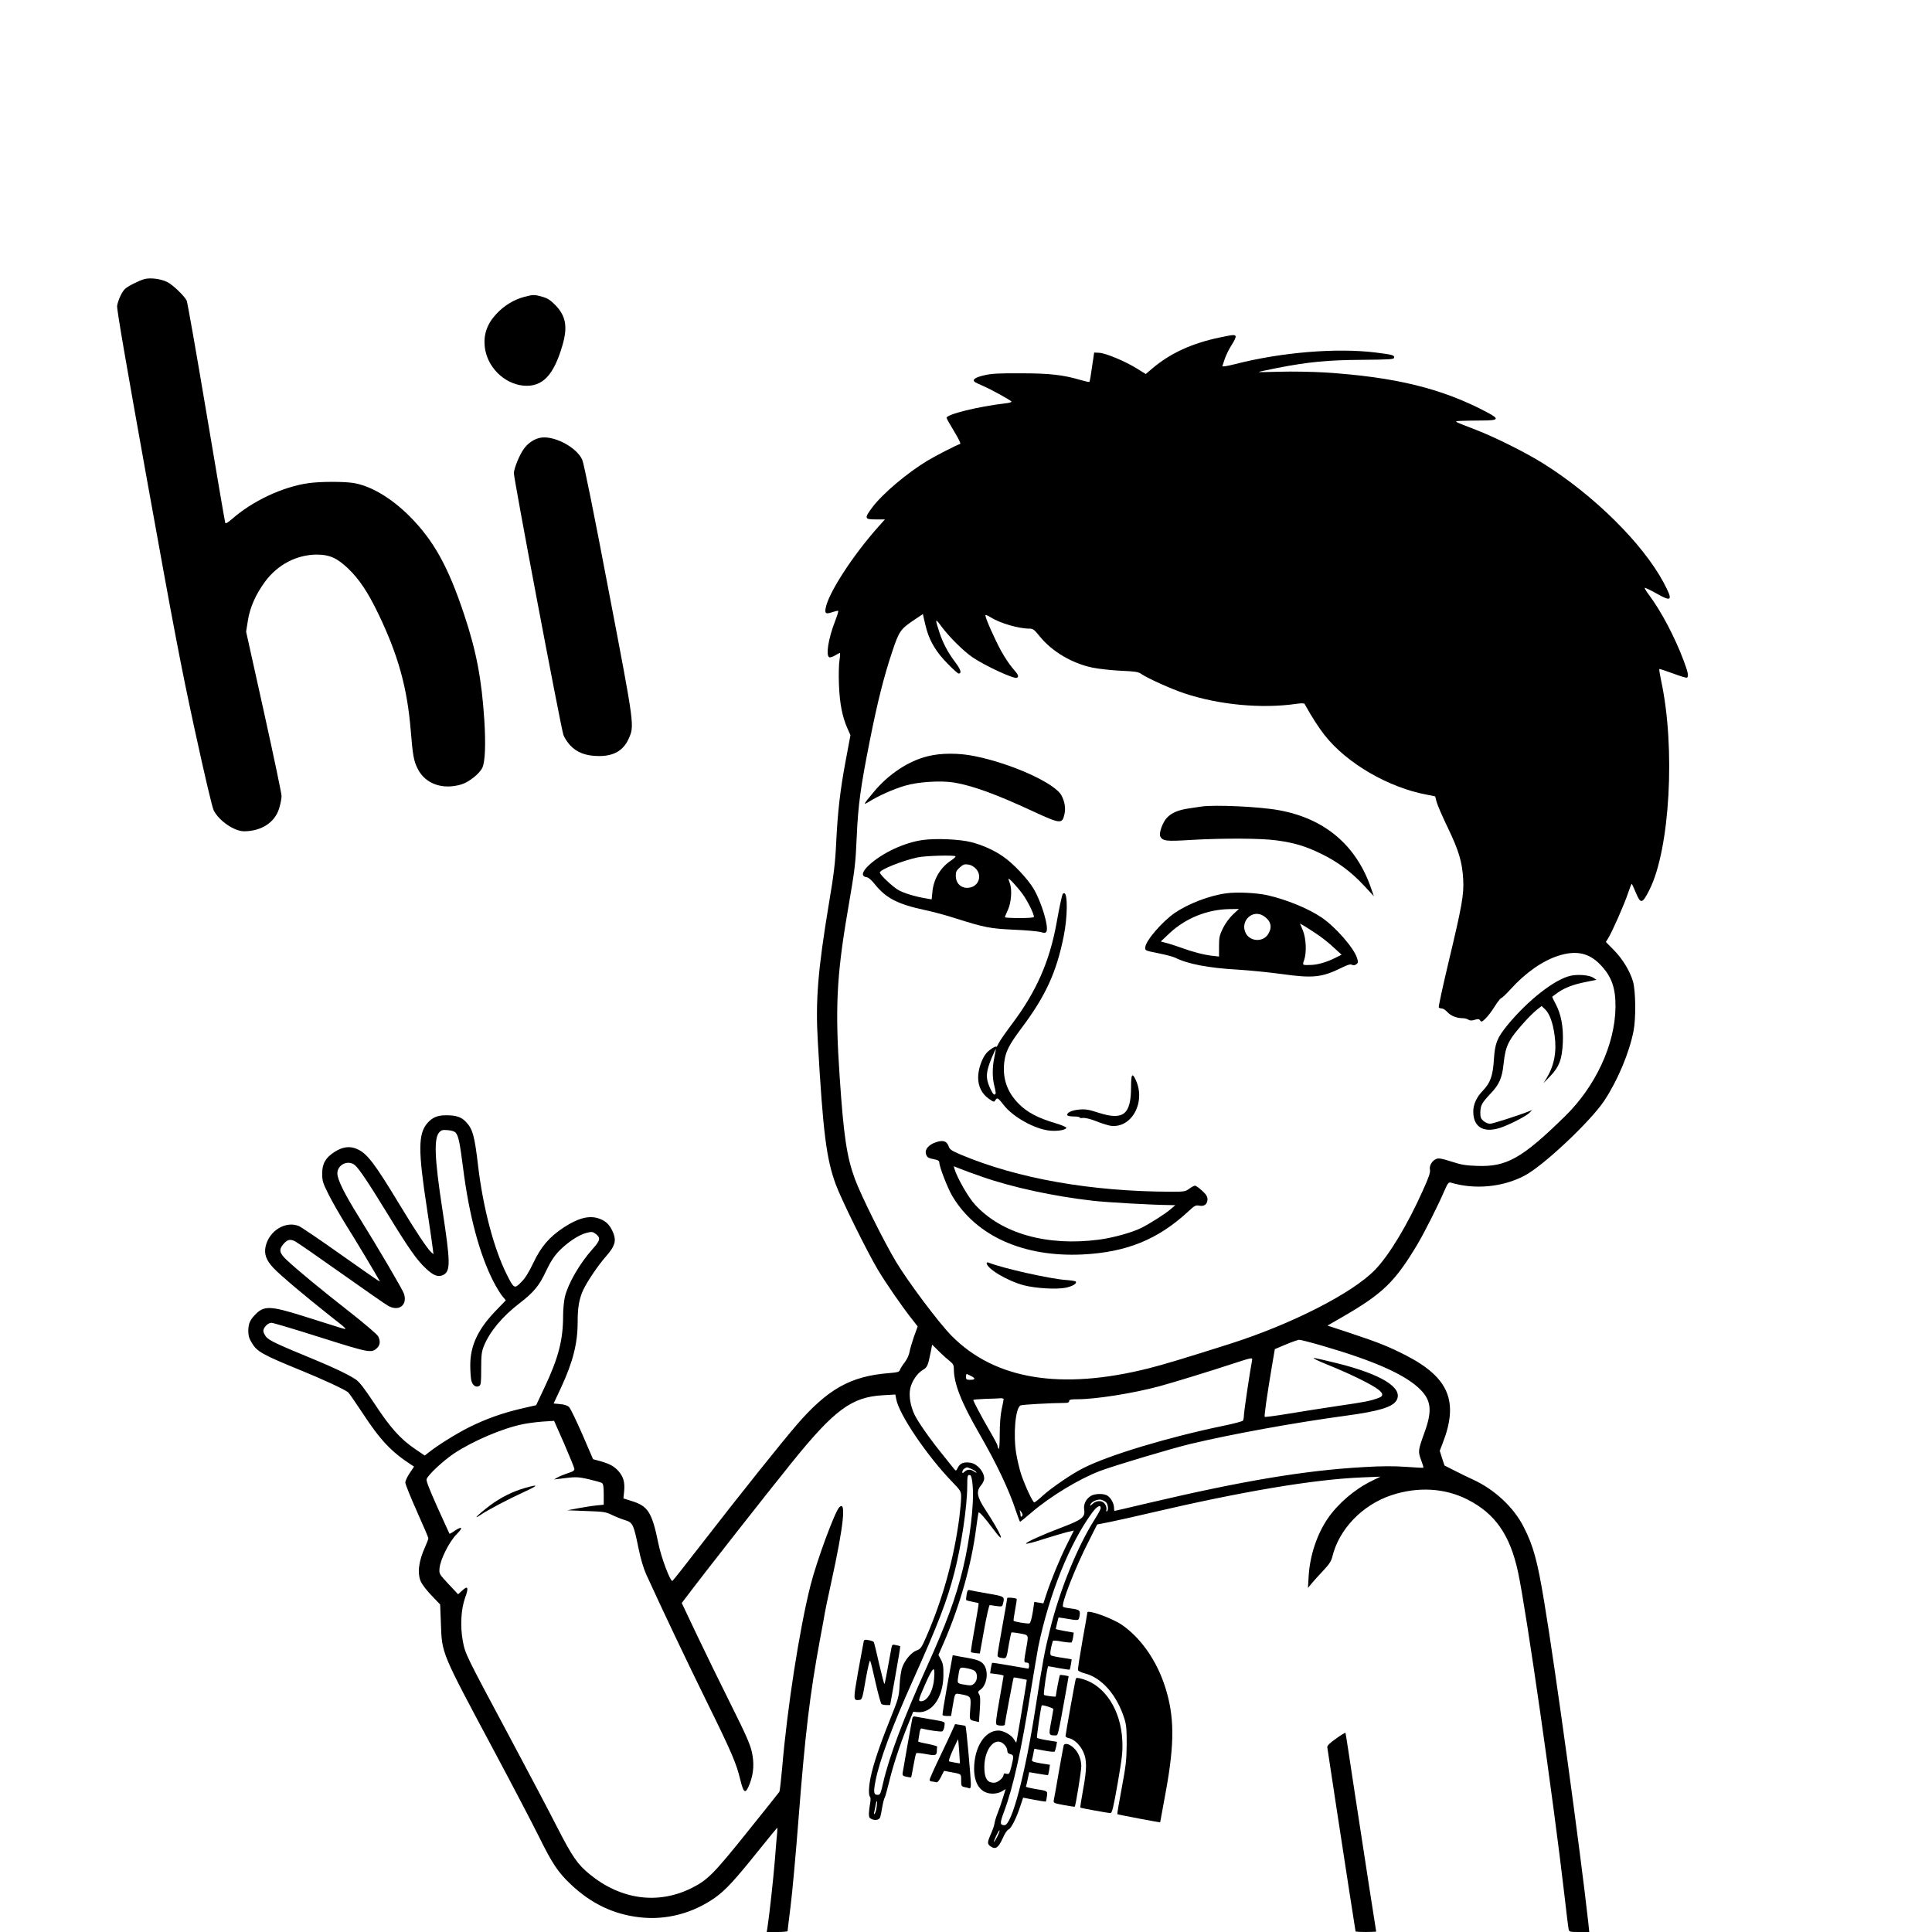 <?xml version="1.0" standalone="no"?>
<!DOCTYPE svg PUBLIC "-//W3C//DTD SVG 20010904//EN"
 "http://www.w3.org/TR/2001/REC-SVG-20010904/DTD/svg10.dtd">
<svg version="1.0" xmlns="http://www.w3.org/2000/svg"
 width="1592pt" height="1592pt" viewBox="0 0 1592 1592"
 preserveAspectRatio="xMidYMid meet">

<g transform="translate(0,1592) scale(0.1,-0.1)"
fill="#000000" stroke="none">
<path d="M1193 13621 c-43 -11 -134 -56 -161 -80 -25 -21 -58 -90 -67 -141 -4
-24 72 -466 250 -1455 214 -1189 277 -1521 390 -2040 84 -386 143 -636 156
-663 44 -86 169 -172 251 -172 142 1 253 73 288 188 11 35 20 81 20 103 0 21
-66 334 -146 696 l-146 658 15 94 c17 106 64 213 141 318 103 140 261 223 428
223 102 0 165 -28 255 -113 93 -89 164 -195 252 -378 163 -340 237 -607 266
-963 16 -198 24 -246 57 -311 62 -124 204 -175 359 -129 64 19 155 92 175 141
22 52 27 193 15 388 -22 340 -66 570 -166 870 -132 397 -251 611 -450 811
-153 153 -325 254 -469 275 -84 12 -269 11 -362 -2 -215 -30 -464 -147 -636
-299 -33 -28 -49 -37 -52 -28 -3 7 -73 418 -156 912 -83 495 -156 909 -162
920 -22 41 -114 129 -160 152 -52 26 -136 37 -185 25z"/>
<path d="M4321 13474 c-87 -23 -167 -72 -231 -141 -75 -80 -106 -167 -96 -267
17 -168 159 -310 322 -324 154 -12 247 85 319 334 44 152 28 240 -59 330 -39
40 -64 56 -105 68 -65 19 -80 19 -150 0z"/>
<path d="M10050 13139 c-229 -48 -408 -130 -557 -257 l-52 -44 -74 46 c-95 59
-257 127 -310 129 l-41 2 -8 -55 c-21 -144 -27 -183 -32 -187 -2 -2 -35 5 -73
16 -140 42 -256 55 -493 55 -183 1 -239 -2 -302 -17 -74 -17 -99 -36 -75 -55
7 -5 37 -19 67 -32 62 -26 227 -117 235 -129 2 -5 -21 -12 -53 -15 -222 -26
-482 -90 -482 -119 0 -6 28 -55 62 -111 36 -59 57 -101 50 -104 -34 -11 -199
-96 -268 -137 -170 -103 -369 -271 -454 -383 -70 -94 -68 -102 26 -102 l76 0
-51 -57 c-214 -239 -418 -554 -438 -677 -7 -43 3 -48 56 -30 24 8 46 13 48 10
3 -3 -9 -41 -26 -85 -56 -145 -78 -285 -47 -297 7 -3 29 4 47 15 19 12 37 21
40 21 3 0 2 -26 -3 -57 -6 -32 -8 -123 -5 -203 6 -156 27 -264 70 -362 l25
-56 -39 -208 c-46 -246 -66 -418 -79 -684 -7 -155 -19 -257 -60 -498 -91 -549
-111 -799 -91 -1135 43 -750 70 -965 148 -1177 44 -121 261 -560 348 -705 66
-110 201 -306 284 -410 l43 -55 -30 -82 c-16 -46 -33 -103 -37 -127 -4 -25
-21 -62 -40 -87 -19 -24 -36 -52 -40 -63 -5 -16 -19 -20 -93 -26 -313 -25
-502 -131 -757 -426 -124 -144 -468 -574 -770 -964 -136 -176 -250 -321 -254
-322 -17 -7 -93 193 -116 309 -52 255 -85 308 -219 349 l-69 22 6 59 c7 74 -6
119 -45 164 -37 42 -74 62 -152 84 l-59 16 -88 204 c-49 112 -98 213 -109 225
-13 13 -39 22 -74 25 l-54 5 63 135 c96 207 135 361 135 535 0 122 12 190 45
264 34 72 121 201 189 279 71 80 85 125 62 186 -24 62 -52 95 -100 117 -87 40
-182 19 -313 -67 -117 -78 -184 -155 -249 -292 -37 -78 -68 -127 -100 -158
-55 -56 -59 -54 -119 66 -105 210 -194 547 -235 890 -29 251 -45 309 -103 368
-36 38 -80 52 -160 52 -72 0 -113 -17 -154 -63 -78 -89 -79 -224 -3 -717 21
-140 42 -280 45 -310 l7 -55 -21 19 c-31 28 -124 168 -256 386 -210 347 -270
426 -353 462 -59 26 -119 19 -185 -24 -74 -47 -102 -96 -102 -178 0 -61 5 -77
52 -171 28 -57 94 -171 145 -254 73 -115 230 -378 276 -459 8 -14 -2 -7 -326
221 -166 118 -319 221 -339 230 -109 45 -245 -38 -274 -167 -14 -63 4 -114 64
-178 57 -60 261 -232 457 -387 167 -131 164 -127 79 -101 -41 13 -171 54 -289
91 -276 87 -327 88 -401 8 -40 -42 -52 -72 -53 -128 0 -38 6 -62 27 -97 43
-75 88 -100 404 -229 184 -75 363 -158 392 -182 8 -7 60 -82 116 -167 148
-226 238 -322 404 -430 l23 -15 -36 -54 c-20 -29 -36 -64 -36 -77 0 -14 43
-120 95 -237 52 -116 95 -216 95 -223 0 -6 -12 -37 -26 -69 -55 -120 -67 -220
-35 -290 10 -22 49 -73 88 -113 l70 -73 6 -152 c9 -258 -2 -230 445 -1067 151
-283 316 -599 367 -702 106 -214 153 -285 256 -383 169 -161 356 -250 572
-274 218 -25 439 34 622 164 83 59 164 147 349 378 87 108 160 197 161 197 1
0 1 -19 -1 -42 -3 -24 -11 -126 -19 -228 -14 -168 -46 -458 -61 -553 l-6 -37
86 0 c47 0 86 3 86 8 0 4 11 97 25 207 14 110 43 432 65 715 55 707 93 1025
176 1475 20 105 38 206 41 225 3 19 27 135 54 257 102 466 124 676 64 612 -38
-42 -184 -438 -236 -642 -91 -360 -192 -1008 -234 -1507 -9 -101 -19 -189 -23
-195 -3 -5 -122 -155 -264 -331 -279 -348 -328 -397 -463 -464 -276 -135 -579
-94 -836 116 -100 82 -142 142 -269 390 -64 126 -241 461 -392 744 -364 681
-363 679 -384 786 -23 124 -15 265 19 359 31 84 23 104 -25 58 l-33 -30 -79
84 c-78 84 -78 85 -74 131 7 73 80 218 141 280 56 56 47 70 -18 27 -20 -15
-39 -25 -41 -23 -1 2 -46 99 -99 217 -63 140 -94 219 -90 232 11 35 138 153
226 212 156 103 396 206 565 241 38 8 112 18 165 22 l95 6 83 -188 c45 -104
83 -197 84 -207 2 -14 -11 -23 -53 -36 -30 -10 -68 -25 -85 -35 l-30 -17 40 5
c140 18 153 18 246 -3 52 -12 101 -26 109 -31 11 -7 15 -29 15 -94 l0 -85 -60
-6 c-33 -3 -100 -14 -150 -23 l-90 -17 156 -6 c143 -5 160 -7 211 -32 31 -15
79 -34 108 -43 64 -19 71 -34 111 -229 19 -92 41 -167 65 -220 132 -290 339
-725 504 -1060 200 -406 238 -496 270 -629 29 -118 44 -124 80 -29 31 83 36
166 15 259 -14 62 -51 146 -170 384 -84 168 -210 426 -280 573 l-127 268 28
37 c158 210 662 852 884 1127 346 428 489 534 746 548 l102 6 7 -37 c23 -126
248 -460 457 -678 76 -79 78 -82 78 -132 0 -28 -7 -104 -15 -169 -45 -340
-138 -675 -275 -987 -36 -82 -44 -94 -75 -105 -44 -15 -99 -80 -120 -140 -10
-25 -19 -91 -22 -146 -5 -96 -8 -108 -83 -295 -86 -215 -133 -358 -155 -462
-17 -79 -19 -150 -6 -164 6 -5 6 -27 1 -54 -5 -25 -9 -62 -10 -83 0 -32 4 -39
26 -48 32 -12 61 -4 68 19 3 9 10 46 16 81 6 35 15 71 21 80 5 9 20 65 35 125
31 130 87 303 152 464 l47 117 33 -3 c121 -12 214 118 216 303 1 74 -3 97 -20
129 l-21 39 44 101 c133 305 229 646 267 945 9 69 18 126 20 128 6 7 53 -46
119 -135 112 -151 71 -47 -62 156 -71 108 -79 153 -36 204 14 16 25 41 25 54
0 57 -56 121 -113 131 -54 8 -85 -3 -103 -39 -16 -31 -16 -31 -33 -11 -9 12
-50 63 -92 115 -104 128 -203 269 -233 331 -35 74 -48 157 -35 217 13 59 57
124 104 152 36 21 42 34 65 150 l11 58 57 -56 c31 -31 72 -67 90 -81 26 -21
32 -32 32 -62 0 -120 59 -272 205 -526 149 -259 249 -469 309 -652 15 -46 30
-83 32 -83 2 0 44 34 92 75 154 133 396 280 569 345 117 44 583 183 739 221
340 81 858 176 1289 234 272 37 383 71 414 128 54 101 -124 212 -488 303 -96
24 -184 44 -195 44 -12 -1 38 -25 110 -54 167 -67 324 -143 397 -189 64 -41
74 -68 30 -85 -69 -26 -110 -34 -337 -67 -132 -20 -321 -49 -420 -66 -98 -16
-181 -27 -184 -24 -6 6 19 180 61 429 l22 129 90 38 c50 21 99 38 111 39 11 0
97 -22 190 -49 413 -120 663 -229 790 -344 108 -98 120 -184 53 -369 -54 -149
-55 -158 -29 -228 13 -34 21 -62 19 -64 -2 -2 -67 1 -144 7 -101 7 -197 7
-345 -2 -485 -27 -993 -112 -1776 -296 -151 -36 -277 -65 -279 -65 -3 0 -5 11
-5 25 0 34 -24 80 -52 99 -29 21 -103 20 -138 0 -41 -25 -63 -69 -56 -113 10
-62 -18 -84 -179 -145 -171 -65 -306 -126 -300 -136 3 -4 67 12 142 37 76 24
164 50 195 58 l57 13 -58 -116 c-59 -119 -130 -291 -171 -416 l-22 -68 -38 6
-37 6 -13 -86 c-9 -54 -19 -88 -27 -91 -13 -5 -122 13 -130 21 -3 2 3 43 12
91 9 48 15 88 13 90 -10 8 -78 14 -78 7 0 -6 -18 -109 -40 -231 -22 -121 -40
-229 -40 -240 0 -14 9 -20 35 -23 40 -5 38 -10 59 116 9 49 18 91 20 94 3 2
35 -1 71 -8 75 -14 72 -7 50 -130 -19 -108 -19 -110 5 -110 15 0 20 -7 20 -25
0 -14 -3 -25 -7 -25 -3 0 -71 12 -151 26 -79 14 -145 24 -147 22 -1 -2 -6 -22
-10 -45 l-6 -41 55 -7 c31 -4 56 -10 56 -14 0 -3 -16 -94 -35 -201 -27 -150
-32 -196 -22 -202 16 -10 67 -10 67 0 0 17 69 384 73 388 2 3 28 -1 56 -7 l52
-11 -5 -36 c-18 -116 -79 -477 -81 -480 -2 -2 -11 11 -21 28 -21 34 -86 70
-127 70 -111 0 -198 -135 -200 -311 -1 -131 56 -209 154 -209 26 0 57 8 75 19
l31 19 -22 -71 c-12 -40 -32 -97 -44 -127 -12 -30 -24 -69 -26 -86 -2 -16 -16
-56 -30 -87 -31 -71 -31 -82 0 -103 39 -26 62 -10 97 67 17 39 38 71 49 74 21
7 66 96 98 196 l22 66 92 -18 c51 -9 94 -16 95 -14 2 2 6 21 9 43 6 46 9 44
-105 62 -39 7 -70 15 -68 18 2 4 9 32 15 63 l12 56 76 -13 c42 -8 78 -12 79
-11 2 2 6 21 10 44 l6 41 -76 12 c-62 11 -76 16 -72 29 3 9 8 33 12 54 3 20 7
37 8 37 0 0 37 -7 80 -15 44 -9 83 -12 87 -8 3 5 9 24 13 44 l6 36 -80 13
c-44 7 -82 16 -85 20 -4 6 33 259 39 267 5 7 96 -21 96 -30 -1 -7 -9 -56 -19
-109 -20 -105 -19 -108 34 -108 25 0 20 -19 89 362 l22 126 -34 7 c-19 3 -36
4 -38 2 -4 -3 -34 -161 -34 -176 0 -6 -90 6 -97 13 -7 7 27 236 35 236 3 0 43
-7 90 -16 46 -8 85 -14 87 -12 1 2 6 22 10 44 l6 41 -79 13 c-43 6 -84 15 -91
19 -11 7 -6 49 14 117 2 8 24 7 76 -3 40 -7 76 -10 80 -6 3 5 9 24 12 44 l5
36 -74 13 c-41 7 -74 15 -74 17 0 2 5 25 11 50 l12 45 41 -6 c131 -22 124 -23
132 19 8 45 0 52 -72 61 -28 3 -56 9 -63 13 -22 14 99 325 216 552 l64 127
107 21 c59 12 202 44 317 71 772 181 1363 280 1760 296 l150 6 -75 -37 c-137
-67 -276 -186 -359 -308 -89 -130 -147 -306 -157 -472 l-6 -100 33 40 c18 22
61 69 95 105 47 50 64 76 73 113 55 227 247 426 486 506 218 72 438 60 625
-34 230 -116 353 -292 419 -599 66 -302 292 -1880 381 -2651 17 -148 33 -280
36 -292 4 -22 9 -23 87 -23 l83 0 -8 78 c-66 593 -272 2097 -364 2647 -55 332
-88 455 -167 610 -81 162 -239 310 -417 392 -41 19 -112 53 -156 76 l-81 41
-20 61 -19 60 23 60 c135 344 54 542 -297 724 -144 74 -226 107 -463 186
l-188 62 118 68 c340 196 439 292 628 610 54 92 166 313 215 428 30 68 37 77
55 72 197 -59 426 -38 607 57 154 80 542 445 657 617 111 168 206 393 242 576
20 102 18 324 -4 405 -25 88 -87 190 -162 265 l-62 63 19 31 c31 49 133 279
163 370 15 45 29 80 31 78 3 -2 18 -35 34 -73 40 -96 53 -93 113 26 168 337
214 1167 96 1718 -11 52 -18 96 -16 99 3 2 53 -14 112 -36 59 -22 111 -38 116
-35 16 10 9 44 -27 140 -72 192 -184 406 -286 542 -22 30 -38 56 -35 58 3 3
46 -18 96 -46 130 -73 139 -60 60 89 -172 322 -573 719 -991 981 -143 90 -397
217 -558 279 -191 74 -184 69 -120 73 30 1 107 3 170 3 141 0 149 12 45 67
-370 197 -759 292 -1340 329 -104 6 -270 9 -368 6 -98 -3 -177 -4 -175 -2 2 2
73 17 158 34 255 49 408 64 695 66 225 2 260 4 263 17 4 21 -12 26 -151 43
-321 40 -775 3 -1158 -95 -68 -17 -109 -24 -106 -16 2 6 12 34 21 63 10 28 34
78 55 110 21 32 36 64 33 71 -5 16 -17 15 -132 -9z m-2414 -2409 c29 -101 84
-190 171 -277 44 -46 86 -83 92 -83 28 0 18 33 -29 95 -58 77 -100 156 -128
241 -39 118 -37 124 14 54 63 -86 185 -207 259 -257 107 -72 344 -181 365
-168 18 11 11 26 -34 77 -25 28 -68 93 -97 145 -51 94 -128 266 -129 291 0 8
15 3 40 -13 79 -50 233 -95 324 -95 28 0 40 -9 83 -63 100 -124 264 -222 434
-258 52 -11 157 -22 234 -26 115 -5 145 -9 167 -25 51 -36 253 -127 360 -162
284 -94 633 -127 918 -86 41 6 66 6 70 0 60 -109 115 -194 166 -259 183 -232
528 -432 845 -490 l65 -13 12 -46 c7 -26 48 -121 92 -212 91 -189 119 -283
127 -425 7 -126 -9 -217 -123 -693 -46 -195 -82 -358 -78 -363 3 -5 14 -9 25
-9 10 0 31 -13 46 -30 27 -30 76 -50 126 -50 15 0 36 -5 46 -12 14 -9 29 -9
54 -1 28 8 36 7 44 -6 10 -14 15 -12 44 16 19 18 52 62 74 97 22 36 47 68 55
71 9 3 43 36 77 73 121 135 265 236 396 277 145 46 251 23 344 -74 93 -96 127
-193 125 -351 -4 -307 -164 -653 -419 -901 -352 -345 -480 -416 -723 -406 -94
3 -133 10 -211 36 -76 24 -103 29 -122 22 -36 -14 -61 -55 -54 -90 5 -21 -10
-64 -59 -172 -125 -280 -278 -534 -393 -652 -185 -192 -690 -450 -1201 -612
-359 -114 -544 -170 -664 -200 -724 -182 -1267 -93 -1624 267 -108 110 -357
442 -461 615 -100 168 -286 542 -336 677 -67 182 -93 351 -126 844 -38 556
-26 825 65 1357 63 368 65 386 76 627 11 254 32 405 106 778 65 327 116 530
186 740 58 173 67 185 187 266 l66 44 8 -37 c4 -21 15 -63 23 -93z m-3879
-4146 c22 -30 32 -80 59 -289 49 -389 136 -713 250 -935 24 -47 57 -101 73
-120 l29 -35 -87 -90 c-144 -151 -206 -284 -206 -445 0 -47 4 -102 8 -122 9
-43 38 -64 65 -49 15 8 17 27 17 143 0 113 4 141 22 186 48 119 153 245 293
352 117 90 164 146 219 265 37 78 65 121 106 165 70 72 164 135 228 151 44 11
51 10 75 -8 43 -32 39 -54 -24 -124 -106 -119 -200 -279 -229 -394 -8 -34 -15
-103 -15 -161 0 -195 -40 -348 -152 -584 l-70 -149 -117 -27 c-160 -37 -295
-85 -436 -155 -107 -54 -260 -149 -337 -211 l-28 -22 -84 57 c-118 81 -202
175 -331 372 -82 124 -123 177 -152 197 -63 42 -189 102 -350 168 -299 123
-364 154 -389 183 -13 16 -24 38 -24 50 0 28 38 67 67 67 12 0 195 -54 405
-121 405 -128 419 -130 465 -87 26 25 29 57 9 97 -8 15 -115 107 -238 203
-236 185 -429 344 -515 425 -61 57 -67 85 -28 131 32 38 57 44 97 23 18 -9
191 -129 383 -265 193 -137 366 -257 385 -267 88 -48 159 7 129 100 -12 36
-208 370 -379 645 -115 185 -170 298 -170 347 0 71 86 113 142 70 35 -28 110
-140 275 -409 171 -280 239 -377 315 -447 60 -56 98 -70 138 -52 64 31 63 98
-5 543 -65 425 -71 588 -23 636 17 17 29 19 71 15 33 -3 55 -11 64 -23z m6559
-1881 c-15 -74 -66 -418 -66 -446 0 -18 -4 -37 -8 -43 -4 -6 -77 -26 -162 -43
-457 -95 -938 -240 -1151 -347 -93 -46 -263 -162 -336 -228 -33 -31 -65 -56
-70 -56 -13 0 -75 134 -107 227 -14 40 -32 118 -42 174 -26 159 -7 376 35 398
13 7 248 20 374 21 17 0 27 5 27 15 0 12 14 15 68 15 150 0 455 48 672 106
107 29 419 124 615 189 161 52 158 52 151 18z m-2313 -122 c37 -19 34 -31 -8
-31 -31 0 -35 3 -35 26 0 14 3 24 8 22 4 -2 19 -10 35 -17z m267 -190 c0 -5
-7 -43 -16 -83 -10 -47 -16 -121 -16 -207 0 -81 -4 -128 -9 -120 -5 8 -9 19
-9 26 0 7 -31 65 -69 130 -65 112 -131 237 -131 247 0 3 44 7 98 9 53 1 109 4
125 5 15 1 27 -2 27 -7z m-266 -575 c19 -8 37 -20 41 -27 5 -7 -2 -5 -16 4
-30 21 -57 22 -81 0 -16 -15 -18 -15 -18 0 0 9 8 21 18 26 22 13 17 13 56 -3z
m11 -141 c13 -148 -23 -444 -81 -684 -58 -239 -138 -455 -299 -811 -189 -417
-307 -733 -357 -947 -21 -94 -25 -103 -46 -103 -33 0 -36 21 -17 118 33 167
136 444 308 827 207 461 282 656 342 890 57 221 105 544 105 706 0 89 3 101
25 93 9 -4 16 -35 20 -89z m1098 -133 c18 -16 23 -67 8 -76 -5 -4 -7 3 -4 14
3 11 -2 31 -11 45 -21 33 -70 34 -103 3 -20 -19 -23 -20 -17 -4 9 23 60 45 88
38 12 -3 29 -12 39 -20z m-43 -49 c0 -9 -22 -50 -49 -92 -142 -223 -291 -588
-370 -914 -43 -172 -60 -265 -117 -632 -86 -557 -197 -976 -257 -975 -39 1
-39 16 -3 113 75 200 143 507 221 999 25 152 52 311 60 355 89 433 258 855
446 1110 39 52 69 68 69 36z m-649 -66 c-8 -8 -11 -7 -11 5 0 9 -3 25 -6 35
-5 13 -1 11 11 -5 13 -18 14 -27 6 -35z m-724 -1341 c-9 -108 -62 -193 -115
-184 -16 3 -11 19 42 140 66 149 83 160 73 44z m578 -541 c14 -13 25 -35 25
-48 0 -18 7 -27 25 -31 29 -8 30 -16 9 -102 -16 -61 -18 -65 -40 -60 -17 5
-24 2 -24 -7 0 -26 -48 -67 -78 -67 -53 0 -75 29 -80 102 -11 166 86 291 163
213z m-1051 -512 c-3 -27 -11 -52 -16 -58 -7 -7 -8 -3 -5 10 3 11 8 37 12 58
9 54 17 45 9 -10z m992 -250 c-14 -26 -25 -45 -26 -41 -1 14 41 101 46 95 3
-3 -6 -27 -20 -54z"/>
<path d="M7647 9689 c-161 -39 -327 -149 -449 -297 -85 -102 -89 -110 -37 -78
78 49 202 104 294 131 108 33 301 45 411 26 151 -26 344 -96 645 -236 227
-105 242 -106 260 -25 11 49 4 100 -23 153 -50 101 -408 264 -715 326 -130 27
-278 27 -386 0z"/>
<path d="M9900 9274 c-14 -2 -59 -9 -100 -15 -91 -13 -145 -36 -184 -77 -37
-39 -68 -129 -55 -155 21 -38 49 -41 256 -28 268 15 574 14 703 -4 146 -20
237 -47 366 -110 138 -67 248 -149 354 -263 l81 -87 -21 60 c-122 359 -382
580 -763 649 -157 29 -525 46 -637 30z"/>
<path d="M7610 8999 c-153 -19 -342 -107 -452 -210 -56 -53 -63 -91 -18 -97
16 -2 41 -23 70 -60 93 -115 190 -164 420 -213 58 -12 166 -41 240 -65 242
-77 289 -86 485 -95 99 -4 197 -13 219 -19 31 -9 41 -9 48 2 23 34 -38 241
-104 353 -49 83 -170 211 -252 267 -76 53 -171 95 -265 119 -90 23 -282 32
-391 18z m263 -135 c4 -4 -14 -20 -38 -36 -86 -57 -143 -153 -152 -259 l-6
-60 -41 7 c-89 14 -192 45 -235 71 -47 27 -151 126 -151 143 0 24 183 97 311
125 65 14 300 20 312 9z m170 -104 c46 -51 27 -128 -37 -150 -69 -22 -128 18
-130 90 -1 36 4 46 33 72 28 25 39 29 70 24 23 -3 46 -17 64 -36z m384 -208
c41 -57 92 -160 93 -187 0 -7 -45 -10 -120 -10 -66 0 -120 3 -120 7 1 4 12 32
26 62 27 60 35 167 15 219 -6 16 -11 31 -11 35 0 13 74 -67 117 -126z"/>
<path d="M10105 8559 c-137 -18 -310 -84 -424 -161 -105 -73 -240 -229 -244
-284 -2 -27 -1 -27 108 -49 61 -12 124 -29 140 -37 99 -51 276 -85 515 -98 96
-6 258 -22 360 -36 258 -36 331 -29 494 51 50 25 73 32 86 25 12 -6 23 -5 36
4 16 12 17 18 6 52 -25 82 -178 257 -292 334 -109 74 -293 149 -450 184 -87
19 -248 27 -335 15z m54 -175 c-29 -28 -62 -73 -82 -113 -28 -58 -32 -75 -32
-149 l0 -84 -55 6 c-74 9 -159 31 -255 66 -44 16 -100 34 -125 40 l-45 12 72
68 c134 125 311 196 495 199 l77 1 -50 -46z m254 -12 c60 -40 73 -91 37 -149
-42 -69 -151 -63 -186 10 -47 99 59 198 149 139z m438 -149 c37 -24 98 -72
135 -107 l69 -63 -50 -25 c-69 -35 -141 -56 -195 -59 -81 -3 -79 -4 -64 39 22
62 17 178 -10 245 l-24 57 37 -21 c20 -12 66 -42 102 -66z"/>
<path d="M8757 8553 c-7 -13 -26 -100 -52 -245 -57 -312 -167 -561 -364 -823
-50 -66 -100 -138 -111 -160 -11 -22 -20 -37 -20 -32 0 14 -57 -22 -83 -52
-37 -45 -67 -133 -67 -199 0 -74 30 -135 88 -176 40 -28 44 -29 53 -13 15 26
23 22 69 -38 77 -100 261 -202 385 -212 63 -5 126 6 132 23 2 6 -38 23 -88 38
-146 43 -235 90 -304 160 -95 95 -135 208 -120 341 10 88 39 145 143 284 197
263 287 457 347 756 32 157 34 355 4 355 -4 0 -10 -3 -12 -7z m-563 -1343
c-18 -84 -18 -172 0 -240 8 -30 12 -58 10 -62 -11 -18 -23 -5 -49 53 -34 77
-31 126 15 238 19 44 35 80 36 78 1 -1 -4 -31 -12 -67z"/>
<path d="M12944 7880 c-130 -27 -354 -202 -523 -408 -85 -105 -102 -147 -111
-281 -8 -134 -29 -193 -89 -256 -54 -56 -81 -114 -81 -175 0 -136 96 -184 248
-124 89 35 192 91 217 116 l20 21 -20 -8 c-90 -36 -305 -105 -327 -105 -15 0
-39 10 -54 23 -22 19 -26 31 -26 70 2 60 12 78 83 154 73 76 97 130 109 249
16 149 39 195 173 344 32 36 77 80 99 98 l41 32 29 -27 c36 -35 64 -110 78
-214 19 -133 -3 -248 -64 -350 l-27 -44 55 57 c75 78 98 141 104 280 5 127
-14 230 -59 315 -16 30 -29 57 -29 59 0 1 21 17 47 35 60 42 128 67 233 88
l85 17 -27 18 c-32 21 -124 29 -184 16z"/>
<path d="M9320 6962 c0 -226 -64 -276 -265 -212 -83 27 -110 32 -163 27 -61
-5 -108 -28 -96 -48 3 -5 28 -9 55 -9 28 0 48 -4 45 -8 -2 -4 10 -6 27 -4 20
2 62 -8 110 -27 42 -17 94 -33 115 -37 172 -27 295 187 213 372 -31 69 -41 56
-41 -54z"/>
<path d="M7719 6510 c-68 -20 -105 -66 -86 -107 10 -23 17 -26 75 -38 21 -4
32 -12 32 -23 0 -36 69 -214 108 -279 197 -329 586 -503 1072 -480 363 18 621
123 870 353 54 50 62 55 93 49 41 -8 67 13 67 54 0 21 -12 40 -45 70 -24 22
-51 41 -58 41 -7 0 -28 -11 -47 -25 -31 -23 -42 -25 -144 -25 -662 1 -1267
107 -1740 306 -73 31 -90 42 -98 66 -15 44 -44 55 -99 38z m371 -286 c254 -89
594 -162 920 -199 116 -13 488 -34 630 -35 l45 -1 -40 -34 c-41 -36 -170 -118
-240 -153 -76 -38 -234 -82 -350 -97 -428 -56 -803 50 -1021 289 -54 58 -146
218 -169 294 l-6 22 53 -21 c29 -12 109 -41 178 -65z"/>
<path d="M8130 5512 c0 -45 172 -148 307 -183 100 -26 269 -35 345 -20 56 12
93 34 83 50 -2 5 -41 11 -85 14 -133 10 -515 96 -632 142 -10 4 -18 3 -18 -3z"/>
<path d="M4444 12311 c-52 -13 -101 -49 -133 -98 -33 -49 -70 -140 -77 -188
-5 -27 382 -2070 408 -2159 7 -21 31 -60 55 -86 55 -61 132 -90 240 -90 120 0
198 45 241 138 51 113 55 88 -163 1227 -120 633 -204 1048 -217 1076 -47 107
-245 208 -354 180z"/>
<path d="M4326 3659 c-104 -30 -202 -79 -291 -146 -95 -72 -147 -125 -75 -76
63 43 220 125 358 189 122 56 125 66 8 33z"/>
<path d="M7965 2780 c-4 -23 -5 -43 -3 -46 3 -2 26 -8 52 -13 26 -5 48 -10 50
-12 2 -2 -13 -93 -32 -201 -20 -109 -34 -199 -31 -202 2 -2 20 -6 38 -8 l35
-3 36 200 c20 110 40 199 46 199 5 -1 30 -5 55 -8 43 -6 47 -5 53 16 16 63 17
63 -124 87 -72 13 -139 25 -149 28 -16 4 -20 -3 -26 -37z"/>
<path d="M8960 2633 c0 -4 -18 -110 -41 -236 -22 -125 -39 -233 -36 -240 3 -7
28 -19 56 -26 141 -36 266 -180 327 -376 15 -48 19 -89 18 -210 -1 -130 -7
-178 -41 -360 -22 -115 -38 -212 -36 -214 3 -4 353 -70 353 -67 0 1 21 114 46
251 74 401 72 626 -6 867 -70 218 -203 406 -360 512 -82 54 -280 125 -280 99z"/>
<path d="M7116 2389 c-3 -13 -23 -123 -45 -244 -41 -233 -41 -238 9 -233 24 3
26 8 54 172 20 110 33 162 37 150 5 -10 25 -93 45 -184 21 -91 42 -168 48
-172 6 -4 25 -8 41 -8 l30 0 43 241 c24 133 42 242 40 244 -2 1 -17 6 -35 9
-30 7 -32 5 -38 -26 -39 -215 -53 -290 -57 -294 -3 -2 -22 73 -44 166 -21 94
-41 175 -44 180 -3 4 -22 11 -42 15 -33 6 -38 5 -42 -16z"/>
<path d="M7850 2279 c-1 -2 -20 -112 -44 -244 -24 -132 -42 -243 -39 -247 2
-5 19 -8 37 -8 l33 0 12 73 c22 125 15 115 74 105 78 -15 80 -18 72 -120 -7
-94 -9 -90 46 -102 l26 -6 7 104 c5 78 4 110 -6 125 -11 18 -10 23 10 37 50
35 69 133 37 194 -20 38 -53 54 -145 69 -41 7 -85 15 -97 18 -13 3 -23 4 -23
2z m178 -125 c29 -19 30 -76 1 -105 -17 -17 -28 -19 -62 -14 -80 12 -80 12
-72 63 12 85 11 85 63 77 26 -4 57 -13 70 -21z"/>
<path d="M8865 2087 c-6 -16 -85 -459 -85 -473 0 -6 13 -14 29 -17 42 -9 91
-55 117 -112 31 -66 31 -139 -2 -317 -14 -77 -24 -141 -22 -143 4 -4 229 -45
248 -45 14 0 24 44 60 246 37 217 42 258 38 352 -12 250 -142 453 -326 506
-40 12 -54 12 -57 3z"/>
<path d="M7516 1752 c-9 -43 -74 -415 -78 -441 -3 -21 2 -26 32 -32 19 -4 36
-6 38 -5 1 2 10 45 19 97 9 52 19 97 23 102 3 4 40 1 81 -7 79 -15 89 -12 89
32 0 12 1 25 3 29 1 4 -34 14 -78 23 -44 8 -79 17 -79 20 1 3 5 29 9 58 6 42
10 52 23 48 49 -13 154 -28 166 -23 7 3 16 22 18 42 5 41 15 36 -127 60 -49 9
-100 18 -112 20 -17 4 -23 -1 -27 -23z"/>
<path d="M7846 1659 c-13 -30 -60 -130 -105 -223 -45 -93 -81 -175 -81 -182 0
-8 9 -14 19 -14 11 0 26 -3 35 -6 10 -4 22 9 40 44 l25 50 48 -9 c98 -18 93
-14 93 -69 0 -46 2 -50 28 -56 15 -3 33 -7 40 -10 8 -2 12 9 12 34 0 56 -38
474 -44 479 -2 3 -23 7 -45 10 l-41 6 -24 -54z m58 -172 l6 -98 -37 6 c-21 4
-43 8 -50 10 -8 3 1 33 29 95 23 49 42 89 43 88 1 -2 5 -47 9 -101z"/>
<path d="M11010 1594 c-52 -36 -74 -58 -73 -71 7 -51 131 -863 178 -1166 30
-191 55 -350 55 -352 0 -3 38 -5 85 -5 47 0 85 2 85 4 0 2 -25 163 -56 357
-30 195 -86 561 -125 814 -38 253 -70 463 -72 466 -1 4 -36 -17 -77 -47z"/>
<path d="M8765 1538 c-2 -7 -20 -105 -40 -218 -19 -113 -38 -217 -41 -231 -5
-26 -4 -27 82 -43 48 -9 88 -15 90 -13 8 8 54 293 54 333 0 61 -27 122 -69
157 -34 29 -69 35 -76 15z"/>
</g>
</svg>
